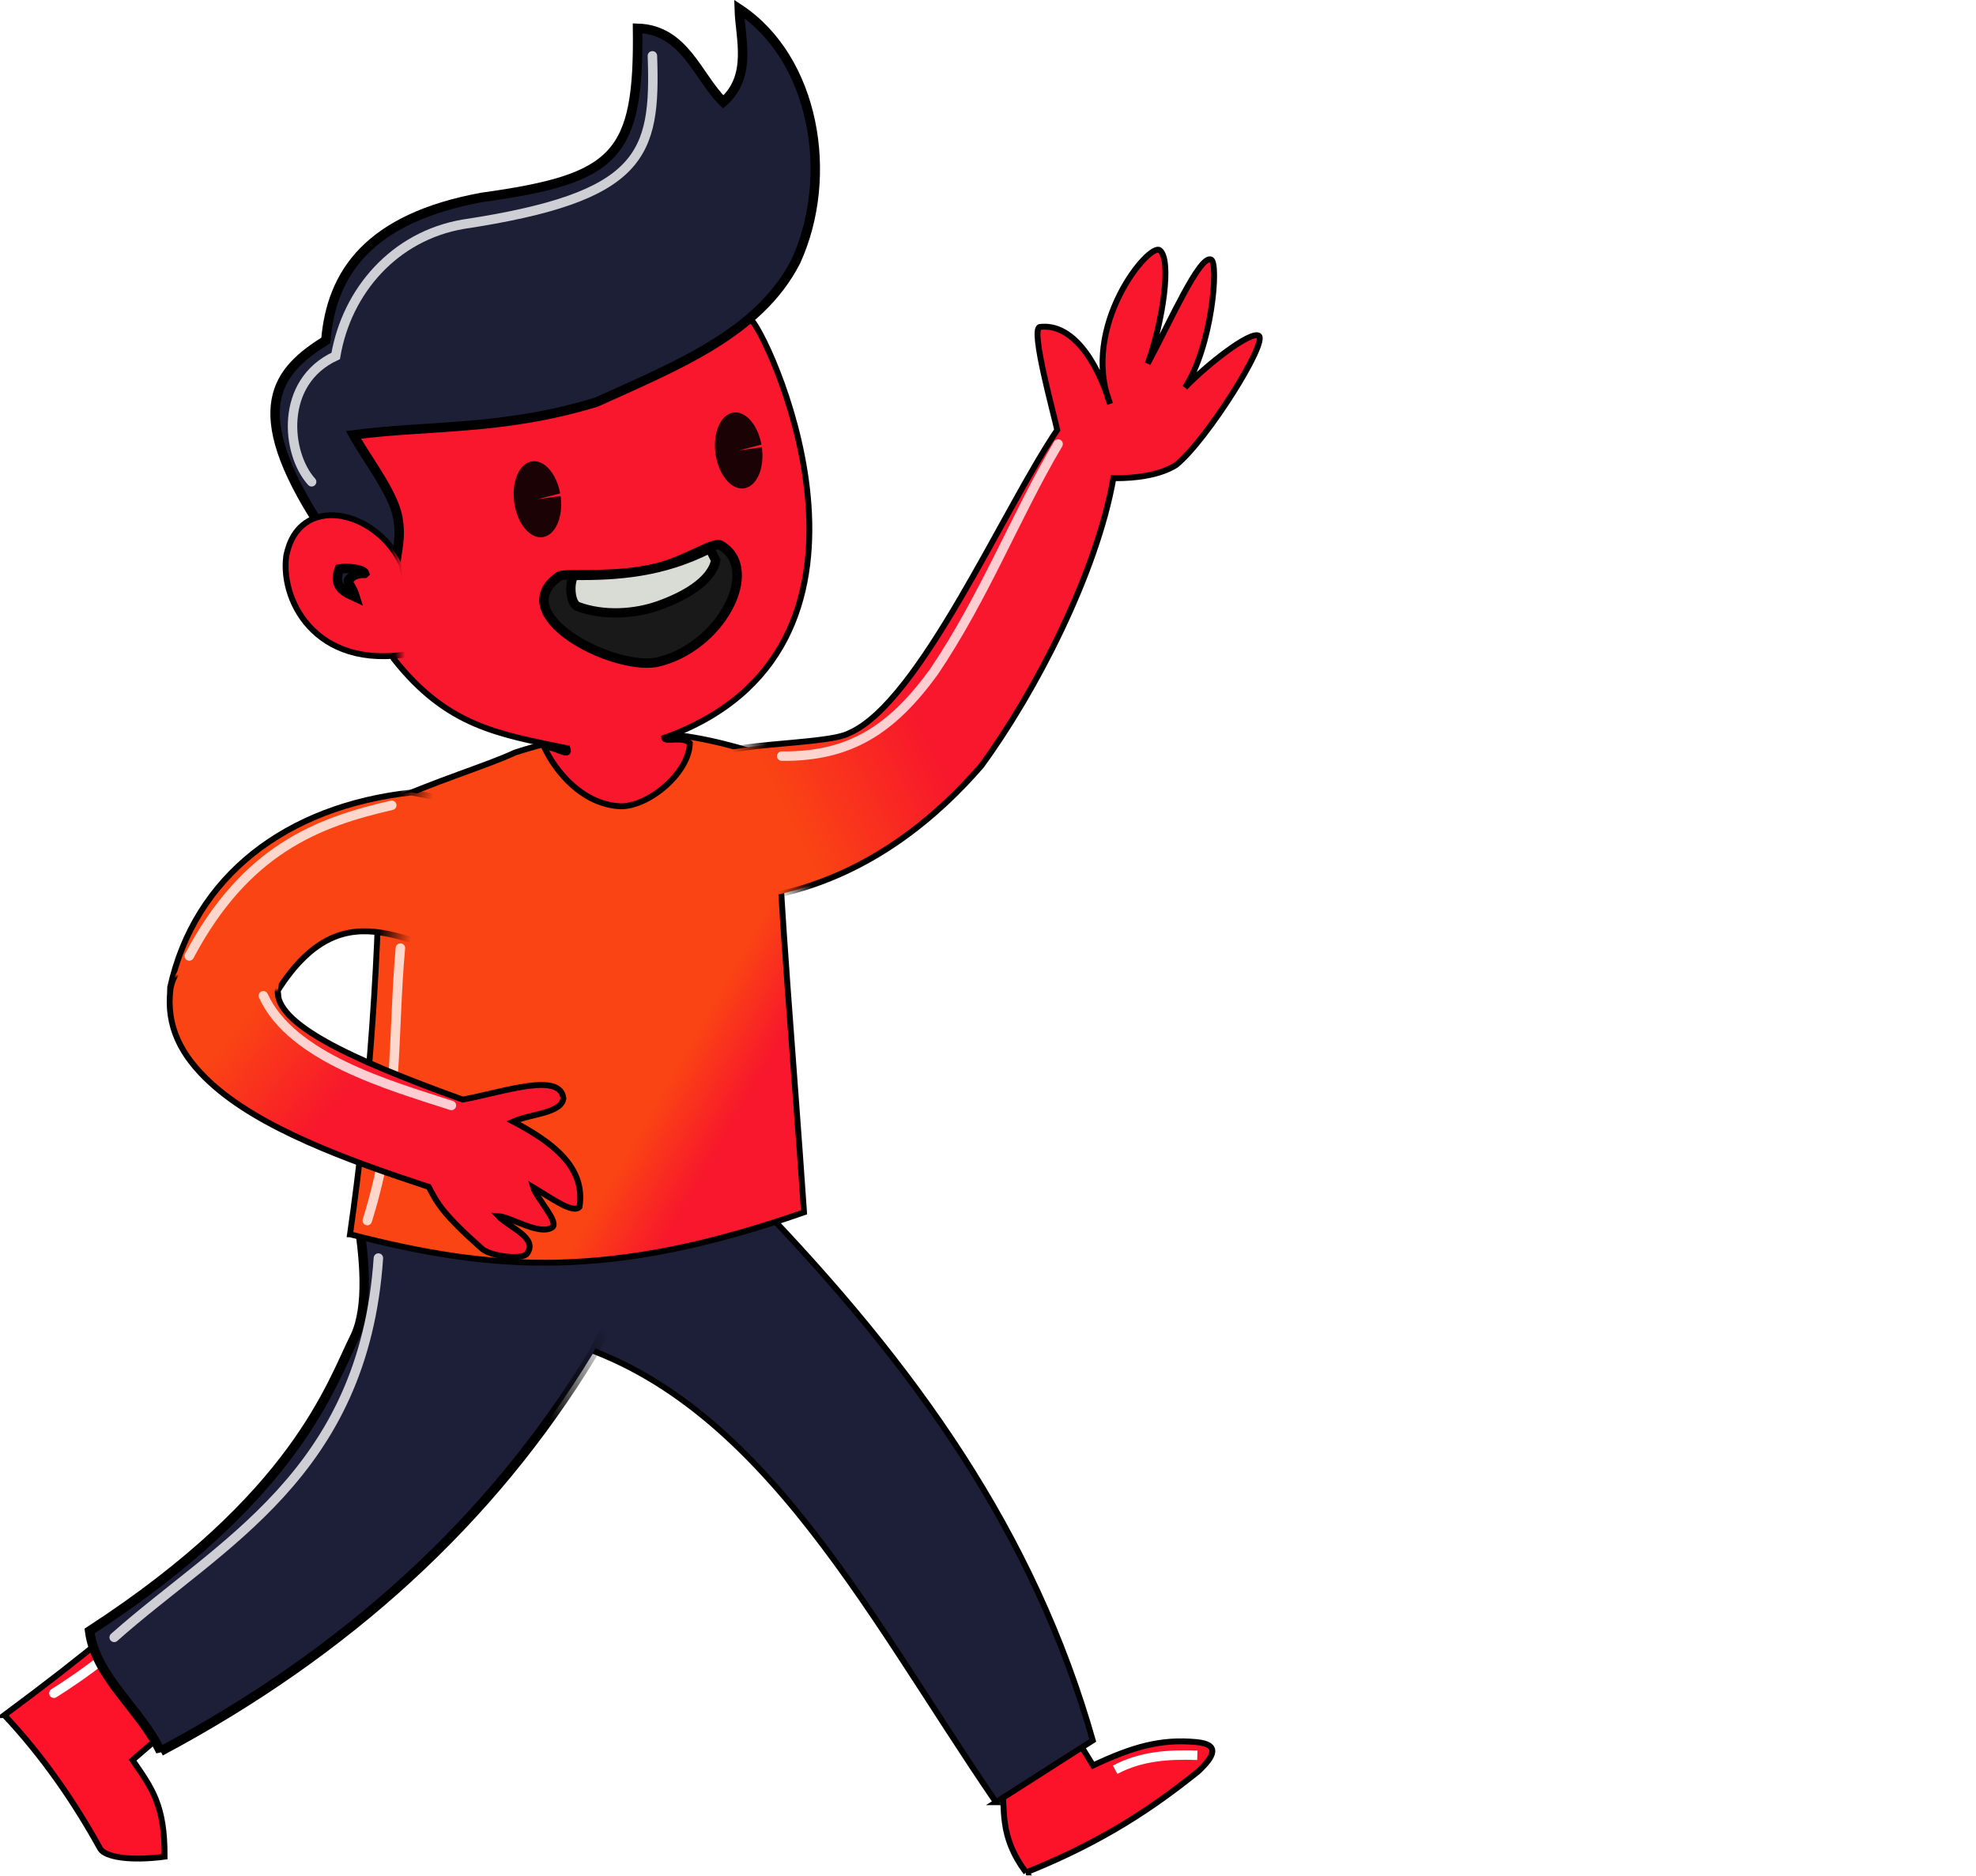 <?xml version="1.0" encoding="UTF-8" standalone="no"?>
<!-- Created with Inkscape (http://www.inkscape.org/) -->

<svg
   width="55.406mm"
   height="52.614mm"
   viewBox="0 0 55.406 52.614"
   version="1.1"
   id="svg5"
   xml:space="preserve"
   xmlns:xlink="http://www.w3.org/1999/xlink"
   xmlns="http://www.w3.org/2000/svg"
   xmlns:svg="http://www.w3.org/2000/svg"><defs
     id="defs2"><linearGradient
       id="linearGradient17869"><stop
         style="stop-color:#fa4413;stop-opacity:1;"
         offset="0"
         id="stop17865" /><stop
         style="stop-color:#f8172c;stop-opacity:1;"
         offset="1"
         id="stop17867" /></linearGradient><linearGradient
       id="linearGradient17378"><stop
         style="stop-color:#fa4413;stop-opacity:1;"
         offset="0"
         id="stop17374" /><stop
         style="stop-color:#f8172c;stop-opacity:1;"
         offset="1"
         id="stop17376" /></linearGradient><linearGradient
       id="linearGradient16818"><stop
         style="stop-color:#fa4413;stop-opacity:1;"
         offset="0"
         id="stop16814" /><stop
         style="stop-color:#f8172c;stop-opacity:1;"
         offset="1"
         id="stop16816" /></linearGradient><linearGradient
       id="linearGradient16102"><stop
         style="stop-color:#000000;stop-opacity:1;"
         offset="0"
         id="stop16098" /><stop
         style="stop-color:#000000;stop-opacity:0;"
         offset="1"
         id="stop16100" /></linearGradient><linearGradient
       id="linearGradient16081"><stop
         style="stop-color:#000000;stop-opacity:1;"
         offset="0"
         id="stop16077" /><stop
         style="stop-color:#000000;stop-opacity:0;"
         offset="1"
         id="stop16079" /></linearGradient><linearGradient
       id="linearGradient16030"><stop
         style="stop-color:#000000;stop-opacity:1;"
         offset="0"
         id="stop16026" /><stop
         style="stop-color:#000000;stop-opacity:0;"
         offset="1"
         id="stop16028" /></linearGradient><linearGradient
       id="linearGradient16011"><stop
         style="stop-color:#000000;stop-opacity:1;"
         offset="0"
         id="stop16007" /><stop
         style="stop-color:#000000;stop-opacity:0;"
         offset="1"
         id="stop16009" /></linearGradient><linearGradient
       id="linearGradient16003"><stop
         style="stop-color:#000000;stop-opacity:1;"
         offset="0"
         id="stop15999" /><stop
         style="stop-color:#000000;stop-opacity:0;"
         offset="1"
         id="stop16001" /></linearGradient><linearGradient
       xlink:href="#linearGradient16003"
       id="linearGradient16005"
       x1="74.58"
       y1="157.09"
       x2="73.634"
       y2="157.395"
       gradientUnits="userSpaceOnUse" /><linearGradient
       xlink:href="#linearGradient16011"
       id="linearGradient16013"
       x1="67.297"
       y1="172.949"
       x2="69.583"
       y2="171.613"
       gradientUnits="userSpaceOnUse" /><linearGradient
       xlink:href="#linearGradient16030"
       id="linearGradient16032"
       x1="63.256"
       y1="149.983"
       x2="63.562"
       y2="149.972"
       gradientUnits="userSpaceOnUse" /><linearGradient
       xlink:href="#linearGradient16081"
       id="linearGradient16083"
       x1="63.196"
       y1="157.78"
       x2="64.147"
       y2="157.928"
       gradientUnits="userSpaceOnUse" /><linearGradient
       xlink:href="#linearGradient16102"
       id="linearGradient16104"
       x1="58.682"
       y1="161.441"
       x2="58.698"
       y2="161.327"
       gradientUnits="userSpaceOnUse" /><linearGradient
       xlink:href="#linearGradient16818"
       id="linearGradient16820"
       x1="58.753"
       y1="162.842"
       x2="61.459"
       y2="165.054"
       gradientUnits="userSpaceOnUse" /><linearGradient
       xlink:href="#linearGradient17378"
       id="linearGradient17380"
       x1="74.58"
       y1="157.09"
       x2="78.633"
       y2="155.111"
       gradientUnits="userSpaceOnUse" /><linearGradient
       xlink:href="#linearGradient17869"
       id="linearGradient17871"
       x1="72.72"
       y1="161.142"
       x2="74.609"
       y2="162.226"
       gradientUnits="userSpaceOnUse" /><filter
       style="color-interpolation-filters:sRGB"
       id="filter21106"
       x="-0.084"
       y="-0.071"
       width="1.169"
       height="1.143"><feGaussianBlur
         stdDeviation="0.3 0.3"
         result="blur"
         id="feGaussianBlur21104" /></filter><filter
       style="color-interpolation-filters:sRGB"
       id="filter21110"
       x="-0.11"
       y="-0.097"
       width="1.22"
       height="1.195"><feGaussianBlur
         stdDeviation="0.3 0.3"
         result="blur"
         id="feGaussianBlur21108" /></filter><filter
       style="color-interpolation-filters:sRGB"
       id="filter21114"
       x="-0.15"
       y="-0.202"
       width="1.3"
       height="1.403"><feGaussianBlur
         stdDeviation="0.3 0.3"
         result="blur"
         id="feGaussianBlur21112" /></filter><filter
       style="color-interpolation-filters:sRGB"
       id="filter21118"
       x="-0.162"
       y="-0.277"
       width="1.323"
       height="1.554"><feGaussianBlur
         stdDeviation="0.3 0.3"
         result="blur"
         id="feGaussianBlur21116" /></filter><filter
       style="color-interpolation-filters:sRGB"
       id="filter21122"
       x="-0.115"
       y="-0.08"
       width="1.23"
       height="1.16"><feGaussianBlur
         stdDeviation="0.3 0.3"
         result="blur"
         id="feGaussianBlur21120" /></filter><filter
       style="color-interpolation-filters:sRGB"
       id="filter21126"
       x="-0.917"
       y="-0.112"
       width="2.835"
       height="1.223"><feGaussianBlur
         stdDeviation="0.3 0.3"
         result="blur"
         id="feGaussianBlur21124" /></filter><filter
       style="color-interpolation-filters:sRGB"
       id="filter21495"
       x="-0.557"
       y="-0.785"
       width="2.113"
       height="2.57"><feGaussianBlur
         stdDeviation="0"
         id="feGaussianBlur21497"
         result="fbSourceGraphic" /><feColorMatrix
         result="fbSourceGraphicAlpha"
         in="fbSourceGraphic"
         values="0 0 0 -1 0 0 0 0 -1 0 0 0 0 -1 0 0 0 0 1 0"
         id="feColorMatrix21499" /><feGaussianBlur
         id="feGaussianBlur21501"
         stdDeviation="0.3 0.3"
         result="blur"
         in="fbSourceGraphic" /></filter><filter
       style="color-interpolation-filters:sRGB"
       id="filter21505"
       x="-0.34"
       y="-2.066"
       width="1.654"
       height="5.094"><feGaussianBlur
         stdDeviation="0.3 0.3"
         result="blur"
         id="feGaussianBlur21503" /></filter></defs><g
     id="layer2"
     style="display:inline"
     transform="translate(-52.281,-133.801)"><path
       style="display:inline;fill:#fc1229;fill-opacity:1;stroke:#000000;stroke-width:0.165;stroke-linecap:butt;stroke-linejoin:miter;stroke-dasharray:none;stroke-opacity:1"
       d="m 52.404,181.903 c 1.1,1.176 1.963,2.437 2.688,3.748 0.135,0.227 0.811,0.352 1.804,0.222 0.008,-1.448 -0.352,-1.916 -0.899,-2.71 l 1.015,-0.875 -1.754,-2.605 c -0.748,0.623 -1.701,1.363 -2.854,2.22 z"
       id="path419" /><path
       style="display:inline;fill:#fc1229;fill-opacity:1;stroke:#000000;stroke-width:0.165;stroke-linecap:butt;stroke-linejoin:miter;stroke-dasharray:none;stroke-opacity:1"
       d="m 81.052,186.315 c 2.196,-0.882 3.596,-1.847 4.822,-2.83 0.457,-0.428 0.627,-0.765 -0.055,-0.827 -0.987,-0.09 -1.764,0.127 -2.889,0.656 l -0.745,-1.207 -1.815,1.623 c 0.106,0.824 -0.094,1.551 0.683,2.585 z"
       id="path423" /><path
       style="display:inline;fill:none;fill-opacity:1;stroke:#ffffff;stroke-width:0.265;stroke-linecap:round;stroke-linejoin:miter;stroke-dasharray:none;stroke-opacity:1;filter:url(#filter21495)"
       d="m 55.325,180.203 c -0.7,0.546 -1.133,0.832 -1.533,1.086"
       id="path21491" /><path
       style="display:inline;fill:none;fill-opacity:1;stroke:#ffffff;stroke-width:0.265px;stroke-linecap:butt;stroke-linejoin:miter;stroke-opacity:1;filter:url(#filter21505)"
       d="m 83.549,183.435 c 0.72,-0.386 1.505,-0.434 2.305,-0.406"
       id="path21493" /><path
       style="fill:#1d1e38;fill-opacity:1;stroke:#000000;stroke-width:0.165;stroke-linecap:butt;stroke-linejoin:miter;stroke-dasharray:none;stroke-opacity:1"
       d="m 80.208,184.345 2.714,-1.734 c -1.656,-5.828 -4.957,-10.466 -9.478,-15.155 l -7.222,0.3 1.125,3.474 c 6.005,1.217 9.145,7.695 12.861,13.115 z"
       id="path421" /><path
       style="display:inline;fill:#1d1e38;fill-opacity:1;stroke:url(#linearGradient16013);stroke-width:0.265px;stroke-linecap:butt;stroke-linejoin:miter;stroke-opacity:1"
       d="m 56.783,182.918 c 5.227,-2.785 9.275,-6.482 12.102,-11.123 l 1.875,-3.57 -8.464,-0.411 c 0.22,1.299 0.324,2.622 -0.051,3.449 -0.686,1.364 -1.642,4.502 -7.452,8.281 0.168,1.295 1.431,2.195 1.99,3.375 z"
       id="path305" /><path
       style="display:inline;fill:url(#linearGradient17871);fill-opacity:1;stroke:#000000;stroke-width:0.165;stroke-linecap:butt;stroke-linejoin:miter;stroke-dasharray:none;stroke-opacity:1"
       d="m 62.097,168.417 c 4.027,1.043 7.298,1.277 12.729,-0.616 -0.304,-4.444 -0.643,-8.157 -0.843,-12.724 -1.803,-0.59 -4.031,-1.225 -7.265,-0.169 -0.775,0.367 -2.271,0.805 -3.769,1.494 -0.022,4.165 -0.303,8.172 -0.853,12.015 z"
       id="path429" /><path
       style="display:inline;fill:none;stroke:#ffffff;stroke-width:0.265px;stroke-linecap:round;stroke-linejoin:miter;stroke-opacity:0.782;filter:url(#filter21126)"
       d="m 63.508,160.391 c -0.224,2.458 -0.031,4.782 -0.929,7.642"
       id="path19460" /><path
       style="display:inline;fill:#fa4413;fill-opacity:1;stroke:url(#linearGradient16083);stroke-width:0.165;stroke-linecap:butt;stroke-linejoin:miter;stroke-dasharray:none;stroke-opacity:1"
       d="m 65.808,160.592 c -1.873,0.078 -3.774,-2.098 -5.739,0.989 0.249,2.235 -3.013,1.981 -3.017,-0.087 0.687,-3.117 3.259,-5.084 6.766,-5.468 l 3.349,0.645 z"
       id="path16074" /><path
       style="display:inline;fill:url(#linearGradient16820);fill-opacity:1;stroke:url(#linearGradient16104);stroke-width:0.165;stroke-linecap:butt;stroke-linejoin:miter;stroke-dasharray:none;stroke-opacity:1"
       d="m 60.069,161.58 c -0.063,0.923 1.956,1.897 5.187,3.06 1.174,-0.22 2.728,-0.78 2.823,-0.038 -0.052,0.427 -0.931,0.439 -1.407,0.654 1.145,0.603 2.031,1.301 1.858,2.392 -0.174,0.208 -0.79,-0.247 -1.298,-0.548 0.099,0.317 0.729,0.967 0.536,1.122 -0.358,0.243 -1.152,-0.29 -1.514,-0.314 0.288,0.311 1.126,0.604 0.805,1.05 -0.13,0.184 -0.99,0.083 -1.255,-0.127 -1.13,-1.006 -1.257,-1.279 -1.502,-1.743 -2.281,-0.752 -4.738,-1.644 -6.132,-2.934 -0.799,-0.74 -1.24,-1.558 -1.109,-2.621 0.297,-1.658 3.357,-1.142 3.008,0.048 z"
       id="path425" /><path
       style="fill:url(#linearGradient17380);fill-opacity:1;stroke:url(#linearGradient16005);stroke-width:0.165;stroke-linecap:butt;stroke-linejoin:miter;stroke-dasharray:none;stroke-opacity:1"
       d="m 72.122,155.193 c -0.049,-0.593 3.309,-0.467 3.979,-0.835 1.977,-0.87 4.327,-6.294 5.824,-8.498 -0.087,-0.42 -0.759,-2.828 -0.489,-2.889 0.883,-0.11 1.586,0.898 1.971,2.156 -0.844,-2.174 1.09,-4.526 1.392,-4.309 0.343,0.257 0.091,1.992 -0.336,3.177 0.619,-1.144 1.457,-3.061 1.778,-2.915 0.217,0.113 0.025,2.425 -0.731,3.588 0.583,-0.616 1.826,-1.595 2.067,-1.452 0.263,0.182 -1.463,2.941 -2.323,3.629 -0.431,0.272 -1.097,0.376 -1.754,0.367 -0.466,2.654 -2.19,6.004 -3.707,8.071 -1.178,1.354 -3.037,3.01 -5.681,3.603 l -2.365,-0.168 z"
       id="path427" /><path
       style="fill:#f8172c;fill-opacity:1;stroke:#000000;stroke-width:0.165;stroke-linecap:butt;stroke-linejoin:miter;stroke-dasharray:none;stroke-opacity:1"
       d="m 68.191,154.788 c -1.935,-0.4 -3.371,-0.609 -4.873,-2.514 l -2.15,-6.931 c 4.067,-0.848 9.556,-5.165 12.202,-2.544 0.589,0.688 4.452,9.223 -2.465,11.696 0.008,0.135 0.521,-0.056 0.719,0.147 -0.017,0.813 -1.109,1.758 -1.922,1.773 -1.084,-0.038 -1.842,-0.981 -2.151,-1.637 0.198,-0.109 0.749,0.331 0.641,0.01 z"
       id="path433" /><path
       style="display:inline;fill:#1c1f36;fill-opacity:1;stroke:#000000;stroke-width:0.265px;stroke-linecap:butt;stroke-linejoin:miter;stroke-opacity:1"
       d="m 63.354,149.84 c 0.028,-0.548 0.204,-0.914 0.071,-1.574 -0.154,-0.693 -0.824,-1.54 -1.233,-2.269 2.183,-0.283 4.176,-0.115 6.812,-0.918 2.274,-1.031 4.562,-1.939 5.591,-3.946 1.099,-2.402 0.525,-5.686 -1.586,-7.082 0.023,0.818 0.377,1.875 -0.448,2.609 -0.732,-0.721 -1.077,-2.025 -2.403,-2.066 0.044,3.584 -0.581,4.219 -4.361,4.742 -3.183,0.584 -4.223,2.128 -4.38,4.011 -1.33,0.84 -2.329,1.874 -0.139,5.227 z"
       id="path546" /><path
       style="display:inline;fill:#f8172c;fill-opacity:1;stroke:url(#linearGradient16032);stroke-width:0.165;stroke-linecap:butt;stroke-linejoin:miter;stroke-dasharray:none;stroke-opacity:1"
       d="m 64.079,152.076 c -2.848,0.659 -3.938,-1.356 -3.774,-2.667 0.332,-1.793 2.511,-1.338 3.247,0.229 z"
       id="path431" /><path
       style="display:inline;opacity:0.889;stroke-width:0.605"
       id="path489"
       d="m 47.193,155.615 a 0.656,1.072 0 0 1 -0.644,1.072 0.656,1.072 0 0 1 -0.667,-1.034 0.656,1.072 0 0 1 0.62,-1.109 0.656,1.072 0 0 1 0.689,0.995 l -0.654,0.076 z"
       transform="rotate(-7.848)" /><path
       style="display:inline;opacity:0.889;stroke-width:0.605"
       id="path489-3"
       d="m 52.971,155.03 a 0.656,1.072 0 0 1 -0.644,1.072 0.656,1.072 0 0 1 -0.667,-1.034 0.656,1.072 0 0 1 0.62,-1.109 0.656,1.072 0 0 1 0.689,0.995 l -0.654,0.076 z"
       transform="rotate(-7.848)" /><path
       style="fill:#1c1f36;fill-opacity:1;stroke:#000000;stroke-width:0.265px;stroke-linecap:butt;stroke-linejoin:miter;stroke-opacity:1"
       d="m 62.502,149.878 c -0.036,-0.106 -0.485,-0.165 -0.707,-0.121 -0.203,0.528 0.201,0.67 0.449,0.785 -0.091,-0.304 -0.266,-0.422 -0.165,-0.5 0.063,-0.063 0.161,-0.168 0.422,-0.163 z"
       id="path540" /><path
       style="display:inline;fill:#191919;fill-opacity:1;stroke:#000000;stroke-width:0.265px;stroke-linecap:butt;stroke-linejoin:miter;stroke-opacity:1"
       d="m 70.664,152.381 c 1.818,-0.382 2.982,-2.618 1.825,-3.287 -0.219,-0.133 -1.092,0.548 -2.158,0.716 -1.14,0.18 -2.224,0.061 -2.369,0.15 -1.528,1.061 1.418,2.62 2.701,2.421 z"
       id="path542" /><path
       style="display:inline;fill:#d9dbd5;fill-opacity:1;stroke:#000000;stroke-width:0.261px;stroke-linecap:butt;stroke-linejoin:miter;stroke-opacity:1"
       d="m 68.482,150.812 c 0.727,0.268 1.595,0.212 2.272,-0.029 0.677,-0.241 1.473,-0.665 1.595,-1.267 l -0.167,-0.332 c -1.318,0.673 -2.565,0.765 -3.815,0.755 -0.147,0.284 -0.076,0.803 0.114,0.873 z"
       id="path544" /><path
       style="fill:none;stroke:#ffffff;stroke-width:0.265px;stroke-linecap:round;stroke-linejoin:miter;stroke-opacity:0.782;filter:url(#filter21106)"
       d="m 61.019,147.313 c -0.716,-0.79 -0.911,-2.798 0.675,-3.53 0.312,-1.831 1.652,-3.361 3.567,-3.692 5.055,-0.766 5.411,-1.941 5.313,-4.724"
       id="path19146" /><path
       style="fill:none;stroke:#ffffff;stroke-width:0.265px;stroke-linecap:round;stroke-linejoin:miter;stroke-opacity:0.782;filter:url(#filter21110)"
       d="m 74.2,155.007 c 1.898,0.019 3.075,-0.729 4.261,-2.355 1.425,-2.109 2.301,-4.392 3.489,-6.398"
       id="path19155" /><path
       style="fill:none;stroke:#ffffff;stroke-width:0.265;stroke-linecap:round;stroke-linejoin:miter;stroke-dasharray:none;stroke-opacity:0.782;filter:url(#filter21114)"
       d="m 63.266,156.386 c -2.078,0.476 -4.099,1.243 -5.678,4.226"
       id="path19157" /><path
       style="fill:none;stroke:#ffffff;stroke-width:0.265px;stroke-linecap:round;stroke-linejoin:miter;stroke-opacity:0.782;filter:url(#filter21118)"
       d="m 59.665,161.728 c 0.786,1.731 3.525,2.512 5.273,3.076"
       id="path19458" /><path
       style="fill:none;stroke:#ffffff;stroke-width:0.265px;stroke-linecap:round;stroke-linejoin:miter;stroke-opacity:0.782;filter:url(#filter21122)"
       d="m 62.891,169.084 c -0.411,6.062 -4.437,7.996 -7.408,10.638"
       id="path19462" /></g></svg>
